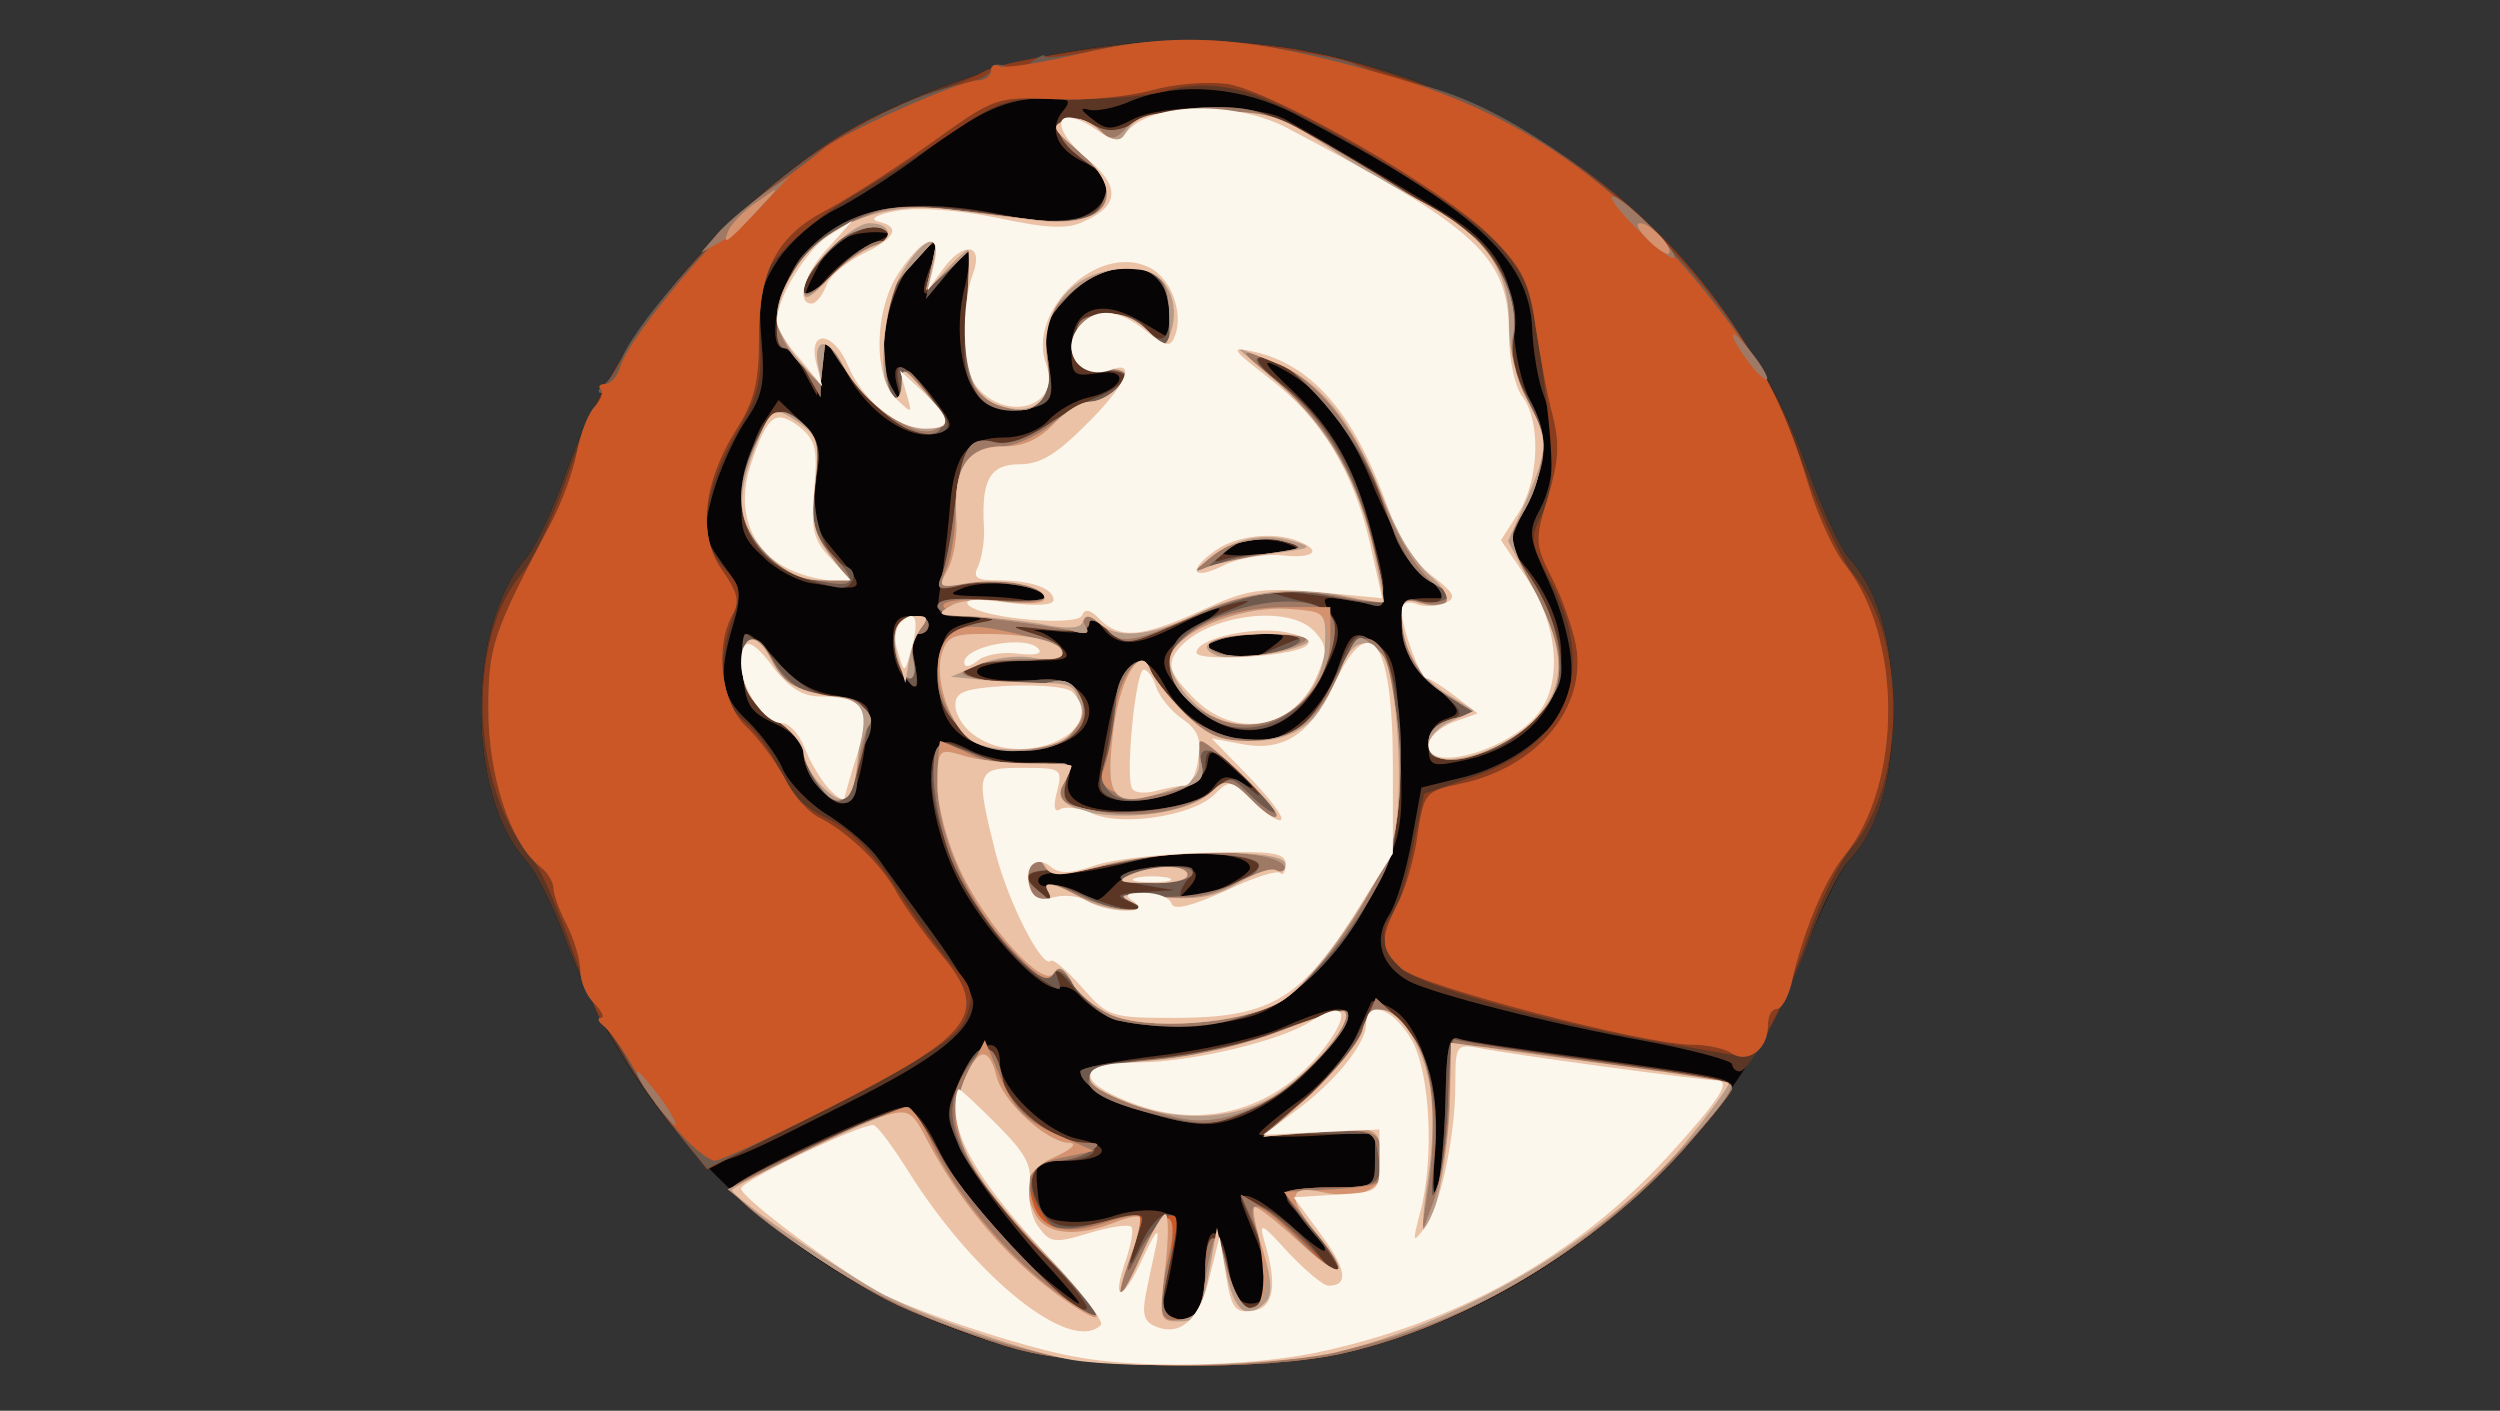 <!DOCTYPE svg PUBLIC "-//W3C//DTD SVG 20010904//EN" "http://www.w3.org/TR/2001/REC-SVG-20010904/DTD/svg10.dtd">
<svg version="1.0" xmlns="http://www.w3.org/2000/svg" width="280px" height="158px" viewBox="0 0 2800 1580" preserveAspectRatio="xMidYMid meet">
<rect x="0" y="0" width="2800" height="1580" fill="#333333" stroke="none"/>
<g id="layer101" fill="#070405" stroke="none">
<path d="M1139 1511 c-235 -63 -420 -231 -505 -457 -14 -38 -34 -78 -44 -89 -68 -73 -68 -264 -1 -340 10 -11 30 -54 45 -96 50 -141 161 -281 290 -366 117 -78 290 -124 439 -117 297 13 565 207 662 480 16 43 36 88 46 99 33 37 49 92 49 170 0 79 -16 134 -50 170 -10 11 -32 57 -49 101 -84 220 -285 395 -514 449 -88 21 -284 19 -368 -4z"/>
</g>
<g id="layer102" fill="#5b3625" stroke="none">
<path d="M1139 1511 c-37 -10 -96 -32 -133 -49 -65 -31 -186 -116 -186 -131 0 -10 173 -91 193 -91 9 0 25 19 36 43 26 53 78 115 134 159 38 30 36 26 -21 -37 -34 -39 -72 -89 -83 -113 -21 -42 -21 -44 -4 -83 19 -42 45 -52 45 -18 0 28 52 78 89 85 40 8 30 24 -15 24 -34 0 -35 1 -32 33 2 27 8 33 31 35 16 2 41 -1 57 -7 16 -5 38 -7 50 -4 19 5 21 11 15 42 -3 20 -8 44 -11 54 -7 22 24 36 37 16 5 -8 9 -31 9 -51 0 -50 18 -49 26 2 5 30 11 40 25 40 23 0 25 -27 4 -77 -8 -19 -15 -37 -15 -39 0 -13 26 1 62 34 26 23 37 29 30 16 -6 -11 -18 -26 -26 -34 -27 -22 -18 -30 34 -30 49 0 50 0 50 -31 l0 -31 -65 4 c-36 2 -65 1 -65 -2 1 -3 21 -20 46 -38 25 -18 52 -50 62 -70 9 -20 17 -38 18 -40 1 -2 11 1 22 7 33 18 56 92 49 164 -3 37 -2 52 3 37 4 -14 8 -58 9 -99 1 -55 4 -72 14 -68 7 3 69 12 137 21 154 21 170 24 170 34 0 5 -25 36 -56 71 -99 109 -240 194 -377 226 -88 21 -284 19 -368 -4z"/>
<path d="M757 1267 c-52 -64 -94 -136 -123 -213 -14 -38 -34 -78 -44 -89 -68 -73 -68 -264 -1 -340 10 -11 30 -54 45 -96 50 -141 161 -281 290 -366 117 -78 290 -124 439 -117 297 13 565 207 662 480 16 43 36 88 46 99 33 37 49 92 49 170 0 79 -16 134 -50 170 -10 11 -30 51 -44 89 -29 77 -66 146 -78 146 -4 0 -8 -4 -8 -8 0 -4 -44 -16 -97 -26 -106 -19 -238 -53 -265 -67 -31 -17 -40 -46 -23 -73 9 -13 20 -51 26 -84 l11 -60 49 -12 c31 -8 63 -25 84 -45 30 -27 35 -39 35 -76 0 -26 -11 -66 -25 -97 -23 -50 -24 -56 -10 -82 18 -34 19 -87 4 -127 -6 -15 -12 -49 -13 -75 -3 -79 -66 -135 -265 -240 -60 -31 -130 -37 -184 -15 -18 8 -39 12 -47 10 -11 -3 -10 0 3 10 16 13 22 13 45 1 34 -18 139 -18 172 0 25 14 116 67 180 106 54 33 75 68 75 125 1 28 9 64 18 82 22 42 21 67 -4 120 -19 39 -20 46 -6 61 83 95 49 203 -70 225 -30 6 -33 4 -33 -18 0 -15 7 -26 20 -30 18 -6 17 -9 -15 -39 -26 -24 -35 -42 -35 -65 0 -27 3 -31 28 -31 l27 0 -27 -23 c-15 -12 -40 -56 -58 -98 -30 -75 -62 -115 -110 -139 -18 -9 -13 -1 16 26 47 44 71 87 90 159 21 79 20 85 -22 78 -35 -6 -35 -5 -23 15 12 18 10 28 -9 67 -36 74 -106 84 -157 23 -31 -36 -29 -46 15 -75 41 -28 32 -29 -20 -3 -48 25 -69 25 -86 2 -9 -12 -13 -13 -14 -4 0 10 -11 12 -37 9 -21 -2 -30 -2 -21 0 9 2 22 11 28 19 11 12 5 14 -38 14 -28 0 -54 5 -57 10 -6 10 28 15 73 11 27 -2 52 15 52 35 0 26 -31 44 -79 44 -65 0 -94 -29 -89 -91 3 -36 7 -44 28 -50 25 -7 25 -7 -4 -8 -27 -1 -28 -3 -22 -38 3 -21 8 -60 10 -86 5 -59 19 -77 61 -77 19 0 39 -8 49 -19 10 -11 31 -23 46 -26 39 -9 47 -33 9 -27 -27 4 -29 2 -29 -27 0 -45 31 -58 76 -32 l34 20 0 -27 c0 -60 -62 -72 -112 -22 -27 28 -30 35 -24 75 7 41 5 45 -18 51 -13 3 -34 3 -45 -1 -29 -9 -44 -71 -32 -127 6 -23 8 -44 7 -46 -2 -2 -13 8 -24 22 -25 33 -34 33 -22 0 14 -35 13 -39 -6 -23 -39 32 -58 123 -33 159 8 12 9 10 4 -7 -9 -33 9 -28 39 11 25 33 25 35 6 41 -30 10 -78 -22 -102 -68 l-22 -42 -6 34 -5 34 -14 -26 c-8 -15 -18 -27 -23 -27 -20 0 -7 -70 19 -101 49 -58 117 -71 234 -47 44 9 64 9 83 0 33 -15 33 -45 1 -60 -31 -14 -41 -37 -25 -57 11 -13 8 -15 -18 -15 -44 0 -75 14 -139 62 -32 24 -76 52 -98 63 -22 11 -50 36 -63 55 -20 30 -23 44 -19 92 4 48 1 62 -19 91 -13 20 -29 56 -36 81 -11 42 -10 48 11 77 21 28 22 36 12 69 -17 57 -14 80 17 108 15 15 33 39 39 54 7 15 30 39 52 52 22 14 47 36 55 48 9 13 37 51 61 84 25 34 45 68 45 76 0 31 -38 62 -142 114 -164 82 -152 80 -191 31z m667 -542 c19 -14 18 -15 -11 -15 -17 0 -39 3 -49 7 -16 6 -16 7 2 14 28 11 37 10 58 -6z m-254 -55 c0 -14 -62 -22 -90 -12 -21 8 -18 9 24 10 27 1 51 4 54 7 8 8 12 6 12 -5z m272 -61 c-13 -5 -35 -6 -48 -3 -44 11 -33 19 19 15 43 -3 48 -5 29 -12z m-468 -335 c26 -11 27 -13 9 -14 -34 0 -53 10 -68 41 -22 41 -18 49 7 15 12 -15 35 -34 52 -42z"/>
<path d="M1282 1245 c-43 -13 -72 -31 -72 -45 0 -4 40 -12 90 -18 49 -6 111 -20 136 -31 83 -37 95 -24 39 38 -39 43 -90 71 -127 70 -12 0 -42 -6 -66 -14z"/>
<path d="M1245 1140 c-12 -4 -26 -15 -34 -23 -7 -9 -18 -14 -25 -11 -17 7 -78 -57 -110 -115 -29 -54 -42 -128 -27 -151 8 -12 13 -12 37 0 15 8 47 15 71 14 39 -1 44 1 40 18 -8 28 27 41 92 35 37 -4 60 -12 69 -24 11 -15 16 -16 35 -5 15 9 12 4 -8 -14 -29 -26 -30 -27 -33 -7 -6 37 -123 57 -122 21 1 -7 6 -40 13 -73 15 -70 37 -83 62 -36 18 35 61 61 103 61 36 0 77 -38 92 -86 13 -38 18 -40 45 -20 16 11 20 30 23 110 4 88 2 100 -22 150 -38 77 -97 140 -144 154 -45 14 -127 15 -157 2z m5 -150 c12 -12 33 -20 55 -20 37 0 43 8 23 28 -16 16 -5 15 37 -2 19 -8 35 -19 35 -24 0 -18 -77 -22 -136 -6 -32 8 -67 14 -79 12 -11 -1 -21 2 -22 7 -1 6 5 9 13 7 8 -2 22 2 32 7 22 13 19 14 42 -9z"/>
<path d="M917 882 c-10 -10 -17 -27 -17 -38 0 -12 -13 -25 -33 -34 -28 -13 -32 -21 -35 -57 -2 -24 0 -43 5 -43 4 0 20 14 34 31 18 22 38 34 65 38 31 5 39 11 37 26 -12 98 -23 113 -56 77z"/>
<path d="M1012 758 c-7 -7 -12 -25 -12 -40 0 -21 5 -28 20 -28 11 0 20 5 20 10 0 6 -5 10 -11 10 -7 0 -9 11 -5 30 6 34 5 35 -12 18z"/>
<path d="M908 653 c-14 -2 -39 -15 -53 -29 -24 -22 -27 -31 -23 -74 3 -27 13 -61 22 -75 l18 -27 24 23 c21 20 23 29 18 69 -5 40 -3 50 20 77 38 45 37 46 -26 36z"/>
</g>
<g id="layer103" fill="#8b3c1c" stroke="none">
<path d="M758 1267 c-19 -23 -43 -58 -54 -77 -10 -19 -22 -38 -27 -41 -4 -3 -21 -43 -37 -88 -16 -46 -36 -91 -44 -100 -68 -75 -75 -243 -12 -318 13 -15 36 -64 51 -108 37 -108 86 -186 170 -270 81 -82 145 -127 224 -155 31 -11 63 -24 73 -30 25 -14 187 -37 248 -35 30 1 75 6 100 10 56 11 43 8 122 33 213 68 380 230 449 438 17 48 41 100 54 116 61 72 61 234 -1 307 -14 16 -36 61 -49 100 -35 98 -58 137 -81 133 -11 -2 -41 -7 -69 -12 -112 -18 -276 -63 -300 -82 -26 -20 -32 -47 -15 -64 5 -5 15 -38 22 -73 l13 -62 55 -19 c107 -36 140 -120 86 -220 -22 -42 -23 -47 -9 -74 15 -29 14 -63 -2 -181 -11 -73 -15 -84 -46 -120 -40 -45 -233 -161 -290 -174 -30 -7 -56 -7 -84 1 -22 6 -72 10 -110 9 -68 -2 -73 0 -134 41 -35 24 -84 55 -110 70 -25 15 -59 41 -74 59 -26 28 -28 37 -26 93 3 52 -1 68 -25 109 -39 67 -45 121 -16 152 20 21 21 28 11 56 -19 54 -14 95 13 117 13 10 31 35 39 55 11 25 28 42 54 54 26 12 51 38 79 81 22 34 51 73 63 86 19 20 22 30 14 53 -7 23 -33 40 -150 100 l-141 73 -34 -43z"/>
</g>
<g id="layer104" fill="#70594d" stroke="none">
<path d="M1139 1511 c-37 -10 -96 -32 -133 -49 -66 -31 -186 -116 -186 -131 0 -9 179 -91 196 -91 5 0 22 24 37 54 28 54 152 184 164 172 4 -3 -24 -37 -61 -75 -36 -38 -73 -86 -82 -107 -14 -34 -14 -40 2 -76 20 -45 35 -45 46 -1 8 32 60 73 92 73 10 0 14 5 11 10 -3 6 -19 10 -35 10 -33 0 -43 18 -26 51 13 25 28 28 84 15 32 -8 34 -7 27 15 -13 41 -12 45 3 12 8 -18 21 -33 29 -33 14 0 14 9 -4 87 -3 16 0 25 12 29 22 9 35 -11 35 -53 0 -46 17 -49 25 -5 9 47 12 52 30 45 19 -7 19 -41 0 -87 l-16 -37 30 15 c16 9 41 30 55 48 14 18 26 28 26 23 0 -6 -13 -26 -30 -45 -16 -19 -29 -38 -30 -42 0 -5 23 -8 50 -8 49 0 50 -1 50 -30 l0 -30 -62 0 -63 0 43 -36 c23 -20 52 -54 63 -76 l20 -40 24 22 c35 33 48 83 42 154 -3 37 -2 51 3 36 4 -14 8 -58 9 -99 1 -60 4 -72 16 -67 8 3 68 12 132 21 147 20 173 25 173 34 0 4 -25 35 -56 70 -99 109 -240 194 -377 226 -88 21 -284 19 -368 -4z"/>
<path d="M758 1267 c-19 -23 -43 -58 -54 -77 -10 -19 -23 -38 -29 -42 -5 -4 -6 -8 -2 -8 5 0 1 -7 -7 -16 -9 -8 -16 -25 -16 -37 0 -12 -7 -35 -15 -51 -8 -15 -15 -34 -15 -41 0 -7 -7 -19 -17 -26 -32 -27 -56 -101 -56 -174 0 -71 5 -86 68 -205 14 -25 27 -62 31 -83 4 -21 13 -45 21 -53 8 -8 11 -14 6 -14 -4 0 -3 -4 2 -8 6 -4 16 -18 22 -32 20 -45 120 -156 184 -205 68 -52 145 -91 197 -101 17 -3 32 -11 32 -16 0 -6 7 -7 16 -4 9 4 23 1 30 -5 8 -6 14 -9 14 -6 0 3 26 0 58 -7 61 -14 129 -14 202 -2 69 11 73 12 100 23 14 6 41 14 60 18 92 20 225 113 313 220 60 72 96 140 123 230 10 33 28 72 40 87 65 81 65 246 0 326 -22 26 -48 89 -60 145 -4 15 -11 27 -16 27 -6 0 -10 8 -10 19 0 26 -22 42 -40 31 -8 -6 -29 -10 -45 -10 -53 0 -304 -66 -325 -85 -24 -22 -25 -33 -4 -74 9 -17 19 -53 22 -78 7 -45 9 -47 47 -55 87 -18 143 -86 130 -156 -4 -20 -16 -54 -27 -75 -19 -38 -19 -42 -4 -91 12 -40 13 -59 5 -91 -6 -22 -14 -66 -19 -99 -7 -49 -14 -65 -49 -100 -52 -53 -243 -163 -296 -172 -24 -3 -60 0 -85 7 -25 7 -74 12 -110 10 -65 -3 -66 -2 -140 51 -41 29 -93 62 -114 73 -56 29 -76 67 -76 143 0 50 -5 71 -26 104 -37 59 -43 118 -15 157 17 24 20 35 11 50 -20 37 -12 98 15 124 14 13 33 39 43 57 9 19 27 40 40 46 32 16 71 54 87 85 8 14 30 45 49 68 56 67 39 89 -136 177 l-126 63 -34 -42z"/>
<path d="M1282 1245 c-43 -13 -72 -31 -72 -45 0 -4 35 -11 78 -14 42 -4 102 -16 132 -27 86 -31 90 -32 90 -21 0 21 -65 85 -105 103 -47 22 -65 22 -123 4z"/>
<path d="M1244 1140 c-12 -4 -32 -21 -44 -37 -14 -17 -21 -21 -16 -9 6 17 5 18 -16 4 -66 -43 -137 -184 -122 -242 7 -31 3 -30 50 -10 22 9 52 14 71 11 31 -5 33 -4 27 18 -5 20 -1 25 21 31 42 10 123 -1 145 -21 19 -17 21 -17 43 1 12 10 9 4 -7 -14 -34 -36 -46 -40 -46 -14 0 22 -69 47 -101 37 -17 -6 -20 -12 -14 -33 4 -15 9 -46 12 -69 5 -40 33 -69 42 -42 11 34 58 71 98 76 55 7 85 -12 109 -71 21 -50 25 -53 48 -31 20 20 30 92 23 171 -8 106 -90 220 -174 243 -45 13 -119 13 -149 1z m21 -130 c-17 -7 -14 -9 15 -11 l35 -2 -35 -6 c-28 -5 -31 -8 -17 -14 10 -4 32 -7 49 -7 26 0 29 2 18 15 -7 9 -10 18 -7 22 8 7 87 -27 87 -37 0 -14 -85 -19 -130 -8 -25 6 -64 11 -87 12 -47 1 -52 6 -26 27 11 10 14 10 9 2 -10 -17 4 -16 45 2 19 8 41 14 49 14 10 0 8 -3 -5 -9z"/>
<path d="M917 882 c-10 -10 -17 -27 -17 -38 -1 -10 -15 -28 -33 -39 -25 -16 -33 -28 -35 -58 -2 -20 0 -37 3 -37 4 0 21 16 39 35 21 22 43 35 58 35 35 0 53 23 39 49 -6 11 -11 31 -11 45 0 31 -20 34 -43 8z"/>
<path d="M1600 832 c0 -12 8 -22 21 -25 20 -6 20 -8 -15 -40 -27 -26 -36 -42 -36 -67 0 -27 3 -32 20 -27 30 8 33 -9 6 -27 -13 -8 -30 -32 -36 -53 -32 -98 -104 -193 -147 -193 -10 0 -1 12 23 31 60 48 91 107 110 213 6 34 5 38 -12 33 -23 -7 -123 -19 -109 -13 6 2 22 7 36 10 37 8 43 32 19 81 -33 69 -93 82 -147 32 -26 -24 -30 -59 -8 -77 8 -7 32 -19 52 -27 21 -8 27 -12 13 -9 -14 2 -48 14 -77 27 -51 22 -53 22 -73 4 -11 -10 -20 -13 -20 -7 0 8 -16 10 -47 7 -44 -5 -45 -4 -15 5 47 15 39 30 -15 30 -60 0 -96 19 -43 22 19 1 49 1 67 -1 24 -1 35 4 43 19 30 56 -85 86 -135 35 -17 -16 -25 -35 -25 -58 0 -38 12 -53 50 -60 18 -3 15 -5 -12 -6 -21 0 -38 -6 -38 -12 0 -8 20 -10 60 -7 33 2 60 1 60 -3 0 -12 -58 -21 -92 -14 -28 7 -30 5 -23 -11 4 -11 11 -44 14 -74 8 -68 16 -82 44 -75 14 4 35 -2 57 -17 19 -13 47 -29 63 -35 15 -7 27 -16 27 -21 0 -4 -12 -8 -27 -7 -24 0 -28 -4 -28 -30 0 -26 4 -30 31 -33 19 -2 36 3 44 12 19 24 30 19 30 -12 0 -60 -62 -72 -112 -22 -27 28 -30 35 -24 74 6 35 4 45 -9 50 -29 11 -51 6 -70 -14 -15 -16 -17 -32 -13 -92 l6 -72 -26 29 -25 30 7 -35 6 -35 -26 27 c-31 30 -45 112 -24 144 10 18 11 17 7 -3 -7 -32 4 -29 35 11 22 27 24 35 13 40 -32 12 -79 -23 -122 -90 -10 -17 -12 -15 -13 16 l-1 35 -15 -27 c-8 -16 -20 -28 -26 -28 -18 0 -2 -80 22 -105 50 -54 109 -65 226 -43 73 13 114 2 114 -32 0 -11 -4 -20 -8 -20 -5 0 -18 -10 -31 -21 -29 -27 -14 -49 22 -30 18 10 28 9 52 -3 17 -9 55 -16 85 -16 50 0 65 6 164 65 60 35 117 72 128 82 33 30 50 72 44 108 -5 24 -1 43 14 67 25 42 25 71 -1 124 l-20 43 26 40 c15 22 29 57 32 79 5 35 1 44 -28 76 -26 28 -44 39 -77 43 -37 5 -42 3 -42 -15z m-169 -107 l34 -14 -42 -1 c-23 0 -49 3 -59 7 -16 6 -16 7 2 14 27 11 28 11 65 -6z m-3 -105 c28 0 33 -3 22 -10 -22 -14 -54 -12 -76 6 -17 14 -17 15 -1 10 10 -3 35 -6 55 -6z m-442 -350 c13 0 15 -3 7 -11 -13 -13 -50 3 -75 35 -32 38 -19 48 16 12 18 -20 42 -36 52 -36z"/>
<path d="M1008 746 c-6 -14 -8 -32 -5 -40 7 -17 37 -22 37 -6 0 6 -5 10 -11 10 -7 0 -9 11 -5 30 7 36 0 39 -16 6z"/>
<path d="M906 650 c-71 -22 -95 -83 -60 -156 18 -39 33 -42 58 -15 13 14 16 28 10 55 -7 40 9 91 33 100 8 3 11 10 8 16 -7 11 -10 11 -49 0z"/>
</g>
<g id="layer105" fill="#cb5726" stroke="none">
<path d="M1139 1511 c-37 -10 -96 -32 -133 -49 -66 -31 -186 -116 -186 -131 0 -8 180 -91 197 -91 4 0 21 25 37 55 28 54 162 193 174 180 3 -3 -21 -34 -55 -68 -106 -109 -126 -156 -89 -212 20 -30 31 -26 39 14 6 31 59 71 93 71 16 0 17 2 4 10 -8 5 -25 10 -36 10 -29 0 -38 27 -18 57 12 20 21 23 42 18 80 -19 75 -20 67 6 -16 50 -16 53 2 20 10 -19 24 -37 32 -39 13 -4 12 6 -6 85 -3 16 0 25 12 29 21 9 35 -11 35 -52 0 -48 14 -50 25 -2 7 26 17 43 25 43 21 0 24 -46 6 -90 l-16 -37 28 17 c15 9 39 31 55 48 15 17 27 26 27 19 0 -6 -13 -27 -30 -45 -16 -19 -30 -37 -30 -41 0 -3 22 -6 49 -6 56 0 61 -4 54 -40 -4 -24 -7 -25 -66 -22 l-62 3 49 -42 c27 -24 55 -58 63 -77 l14 -34 25 23 c32 30 47 90 40 158 -4 45 -3 50 5 26 5 -16 10 -60 11 -97 1 -37 4 -65 7 -64 3 2 60 11 126 20 171 23 185 26 185 35 0 4 -25 35 -56 70 -99 109 -240 194 -377 226 -88 21 -284 19 -368 -4z"/>
<path d="M765 1273 c-15 -16 -38 -48 -53 -73 -14 -25 -31 -48 -37 -52 -5 -4 -6 -8 -2 -8 5 0 1 -7 -7 -16 -9 -8 -16 -25 -16 -37 0 -12 -7 -35 -15 -51 -8 -15 -15 -34 -15 -41 0 -7 -7 -19 -17 -26 -32 -27 -56 -101 -56 -174 0 -71 5 -86 68 -205 14 -25 27 -62 31 -83 4 -21 13 -44 20 -51 7 -8 10 -16 7 -20 -4 -3 -1 -6 5 -6 6 0 14 -9 17 -20 11 -36 125 -169 170 -200 24 -17 49 -36 57 -43 17 -16 153 -77 173 -77 8 0 15 -5 15 -11 0 -5 4 -8 9 -5 5 3 44 -3 87 -13 114 -27 189 -22 350 24 160 46 281 136 394 295 33 46 54 91 76 165 10 33 28 72 40 87 65 81 65 246 0 326 -22 26 -48 89 -60 145 -4 15 -11 27 -16 27 -6 0 -10 8 -10 19 0 26 -22 42 -40 31 -8 -6 -29 -10 -45 -10 -53 0 -304 -66 -325 -85 -24 -22 -25 -33 -4 -74 9 -17 19 -53 22 -78 7 -45 9 -47 47 -55 87 -18 143 -86 130 -156 -4 -20 -16 -54 -27 -75 -19 -38 -19 -42 -4 -91 12 -40 13 -59 5 -91 -6 -22 -14 -66 -19 -99 -7 -49 -14 -65 -49 -100 -52 -53 -243 -163 -296 -172 -24 -3 -60 0 -85 7 -25 7 -74 12 -110 10 -65 -3 -66 -2 -140 51 -41 29 -93 62 -114 73 -56 29 -76 67 -76 143 0 50 -5 71 -26 104 -37 59 -43 118 -15 157 17 24 20 35 11 50 -20 37 -12 98 15 124 14 13 33 39 43 57 9 19 27 40 40 46 32 16 71 54 87 85 8 14 30 45 49 68 55 66 38 89 -126 172 -65 33 -122 59 -127 59 -6 0 -22 -12 -36 -27z"/>
</g>
<g id="layer106" fill="#9e7a66" stroke="none">
<path d="M1139 1511 c-37 -10 -96 -32 -133 -49 -66 -31 -186 -116 -186 -131 0 -8 180 -91 197 -91 4 0 21 25 37 55 28 54 162 193 174 180 3 -3 -21 -34 -55 -68 -106 -109 -126 -156 -89 -212 20 -30 31 -26 39 14 6 31 59 71 93 71 16 0 17 2 4 10 -8 5 -25 10 -36 10 -25 0 -35 19 -27 49 7 27 30 33 73 21 49 -14 52 -13 44 13 -15 48 -14 51 3 17 10 -19 23 -32 28 -30 11 5 11 11 1 65 -6 28 -3 37 10 42 20 8 34 -13 34 -53 0 -48 14 -50 25 -2 7 26 17 43 25 43 21 0 24 -46 6 -90 l-16 -37 28 17 c15 10 39 32 54 49 16 17 28 26 28 19 0 -7 -13 -28 -30 -46 -16 -19 -30 -37 -30 -41 0 -3 22 -6 49 -6 56 0 61 -4 54 -40 -4 -24 -7 -25 -66 -22 l-62 3 49 -42 c27 -24 55 -58 63 -77 l14 -34 25 23 c32 30 47 90 40 158 -4 45 -3 50 5 26 5 -16 10 -60 11 -97 1 -37 4 -65 7 -64 3 2 60 11 126 20 171 23 185 26 185 35 0 4 -25 35 -56 70 -99 109 -240 194 -377 226 -88 21 -284 19 -368 -4z"/>
<path d="M730 1230 c-12 -16 -19 -30 -16 -30 2 0 14 14 26 30 12 17 19 30 16 30 -2 0 -14 -13 -26 -30z"/>
<path d="M1297 1249 c-102 -24 -104 -54 -4 -63 39 -4 97 -16 127 -27 86 -31 90 -32 90 -21 0 21 -65 85 -105 103 -44 20 -53 21 -108 8z"/>
<path d="M1252 1143 c-12 -2 -32 -18 -44 -34 -16 -21 -24 -26 -30 -17 -12 17 -79 -57 -108 -119 -21 -44 -32 -125 -19 -137 3 -4 23 1 44 10 23 9 53 14 72 11 31 -5 33 -4 27 18 -5 20 -1 25 21 31 41 10 123 -1 144 -20 18 -17 20 -17 40 3 12 12 24 21 28 21 4 0 -8 -16 -27 -35 -37 -38 -61 -46 -54 -17 7 26 -81 52 -102 30 -12 -11 -12 -21 -4 -42 5 -15 10 -42 10 -61 0 -33 30 -60 39 -34 11 34 58 71 97 76 55 7 79 -8 109 -67 18 -35 29 -48 40 -44 22 9 30 48 30 149 0 82 -3 94 -29 139 -75 124 -155 164 -284 139z m13 -134 c-15 -7 -7 -8 29 -5 47 4 116 -17 116 -35 0 -13 -85 -17 -135 -7 -27 7 -67 12 -87 12 -42 0 -47 7 -21 27 11 10 14 10 9 2 -10 -17 5 -16 40 2 16 8 38 15 49 14 l20 0 -20 -10z"/>
<path d="M1265 980 c28 -12 78 -12 70 0 -3 6 -25 10 -48 9 -33 0 -38 -2 -22 -9z"/>
<path d="M916 878 c-9 -12 -16 -29 -16 -38 -1 -8 -15 -24 -33 -35 -22 -14 -33 -30 -35 -49 -5 -39 13 -54 29 -25 17 33 39 48 70 49 40 0 47 15 34 67 -14 55 -27 63 -49 31z"/>
<path d="M1600 831 c0 -12 10 -21 27 -26 l26 -6 -31 -19 c-36 -22 -52 -48 -52 -86 0 -21 4 -25 19 -21 27 7 49 -9 23 -17 -26 -8 -44 -36 -68 -106 -21 -61 -98 -150 -129 -150 -14 0 -9 7 17 28 50 38 85 98 105 176 9 36 14 68 12 70 -2 2 -28 0 -56 -6 -58 -12 -93 -5 -180 33 -51 22 -53 22 -73 4 -11 -10 -20 -13 -20 -7 0 8 -16 10 -47 7 -44 -5 -45 -4 -15 5 47 15 39 30 -15 30 -67 0 -86 15 -31 23 25 3 54 4 65 1 15 -4 25 0 33 16 30 56 -85 86 -135 35 -17 -16 -25 -35 -25 -58 0 -38 12 -53 50 -60 18 -3 15 -5 -12 -6 -21 0 -38 -6 -38 -12 0 -8 20 -10 60 -7 33 2 60 1 60 -3 0 -12 -58 -21 -92 -14 -28 7 -30 5 -23 -11 4 -11 11 -44 14 -74 8 -68 16 -82 44 -75 15 4 36 -3 60 -19 21 -15 44 -26 50 -26 13 0 37 -19 37 -30 0 -3 -12 -6 -27 -5 -24 0 -28 -4 -28 -30 0 -26 4 -30 29 -33 19 -2 36 4 52 19 l24 22 0 -34 c0 -19 -5 -40 -12 -47 -22 -22 -68 -14 -100 18 -26 27 -30 36 -25 67 7 42 -5 63 -38 63 -43 0 -58 -32 -53 -110 l5 -71 -25 23 -25 23 7 -30 6 -30 -30 33 c-24 26 -30 41 -30 76 0 25 3 53 7 63 6 16 8 15 13 -5 5 -23 5 -23 29 8 27 37 18 56 -21 41 -23 -9 -58 -44 -85 -87 -10 -17 -12 -15 -13 16 l-1 35 -15 -27 c-8 -16 -19 -28 -24 -28 -17 0 -11 -54 10 -87 10 -18 38 -42 61 -54 44 -22 57 -22 206 -3 36 4 58 3 68 -6 16 -13 21 -50 7 -50 -5 0 -18 -10 -31 -21 -29 -27 -14 -49 22 -30 18 10 28 9 52 -3 17 -9 55 -16 85 -16 50 0 65 6 164 65 60 35 118 72 129 82 28 25 49 80 42 112 -3 16 2 41 15 66 25 49 25 68 -1 121 l-20 43 26 39 c31 48 40 98 23 132 -30 56 -138 96 -138 51z m-173 -211 c28 0 34 -3 23 -10 -24 -16 -56 -12 -81 11 -23 19 -23 20 -2 10 12 -6 39 -11 60 -11z m-441 -350 c12 0 15 -3 8 -10 -15 -15 -58 3 -78 32 -29 41 -17 50 18 14 18 -20 42 -36 52 -36z"/>
<path d="M1375 813 c-31 -8 -65 -44 -65 -70 0 -55 165 -97 184 -47 3 9 0 29 -8 47 -22 53 -66 80 -111 70z m80 -94 c11 -11 -64 -12 -91 -2 -16 6 -16 7 2 14 21 9 74 2 89 -12z"/>
<path d="M1004 736 c-3 -14 -3 -30 1 -35 8 -14 35 -14 35 -1 0 6 -5 10 -11 10 -7 0 -9 10 -7 25 7 32 -10 33 -18 1z"/>
<path d="M910 649 c-70 -15 -98 -81 -63 -154 19 -39 28 -42 54 -19 14 12 16 26 12 67 -5 46 -2 55 20 79 30 32 25 38 -23 27z"/>
<path d="M1958 405 c-25 -34 -22 -43 3 -11 12 15 20 29 18 31 -2 1 -12 -7 -21 -20z"/>
<path d="M1831 254 c-19 -19 -30 -34 -24 -34 5 0 24 16 43 35 19 19 30 35 24 34 -5 0 -24 -16 -43 -35z"/>
<path d="M805 260 c11 -12 34 -31 50 -43 l30 -20 -30 32 c-16 18 -39 37 -50 43 l-20 11 20 -23z"/>
</g>
<g id="layer107" fill="#d4926f" stroke="none">
<path d="M1145 1510 c-116 -30 -203 -75 -300 -154 l-30 -24 94 -46 c52 -25 100 -46 106 -46 6 0 19 18 28 39 25 56 87 130 141 169 61 44 58 28 -5 -33 -62 -60 -109 -130 -109 -162 0 -13 7 -38 17 -56 l16 -32 18 43 c14 33 28 47 61 62 l43 19 -33 7 c-39 8 -45 15 -36 48 8 32 35 41 80 26 19 -7 37 -10 40 -8 2 3 -2 24 -10 46 -20 56 -12 53 13 -4 24 -54 43 -52 30 3 -14 62 -12 75 14 71 15 -2 23 -11 25 -28 1 -14 5 -36 9 -50 5 -22 7 -20 17 20 14 56 41 63 41 10 -1 -19 -4 -45 -9 -57 -11 -34 6 -28 52 19 49 49 56 38 11 -18 l-31 -39 56 -3 c47 -3 56 -6 56 -22 0 -43 -8 -48 -73 -42 l-62 5 53 -47 c28 -27 55 -59 58 -72 8 -31 30 -28 57 8 22 30 28 97 15 178 l-7 45 15 -40 c8 -22 16 -70 17 -107 1 -39 6 -68 12 -68 22 0 299 41 303 45 9 9 -96 121 -158 167 -135 103 -276 148 -454 147 -75 0 -134 -6 -181 -19z"/>
<path d="M1243 1136 c-17 -8 -37 -24 -43 -37 -9 -17 -14 -19 -20 -8 -7 10 -18 4 -46 -26 -50 -53 -84 -129 -84 -187 0 -27 2 -48 3 -48 2 0 18 7 36 16 19 9 48 14 72 12 43 -4 43 -4 29 22 -9 16 -4 20 36 28 50 11 109 0 134 -24 12 -12 18 -10 42 13 15 15 28 22 28 16 0 -10 -75 -83 -85 -83 -3 0 -3 10 0 23 5 20 1 24 -33 33 -49 13 -87 1 -76 -24 4 -9 9 -36 12 -59 4 -46 31 -80 40 -53 3 8 20 30 38 48 25 25 40 32 71 32 51 0 80 -22 104 -78 19 -43 20 -44 38 -27 26 22 38 145 22 212 -15 58 -85 160 -127 185 -43 25 -149 33 -191 14z m22 -127 c-14 -7 -6 -8 31 -5 39 4 61 0 88 -15 20 -11 42 -17 48 -13 6 4 9 1 7 -5 -7 -20 -117 -22 -192 -4 -55 14 -70 14 -77 4 -5 -10 -9 -10 -15 -2 -9 15 1 41 15 41 6 0 8 -4 5 -10 -8 -13 -3 -13 36 5 19 8 43 14 54 14 l20 0 -20 -10z"/>
<path d="M1600 831 c0 -12 10 -21 27 -26 l26 -6 -32 -20 c-32 -19 -51 -53 -51 -90 0 -15 5 -18 24 -13 13 3 27 1 30 -5 4 -6 3 -11 -2 -11 -21 0 -52 -44 -76 -108 -30 -78 -77 -134 -128 -151 -32 -11 -32 -10 15 30 52 45 83 96 103 174 20 74 21 74 -33 63 -58 -11 -114 -4 -168 22 -63 29 -81 32 -95 15 -15 -17 -35 -21 -24 -3 5 8 0 9 -17 4 -13 -3 -52 -9 -86 -13 -37 -3 -60 -10 -56 -16 3 -5 29 -7 59 -4 30 3 54 1 54 -4 0 -13 -47 -22 -85 -16 -33 5 -34 5 -24 -19 5 -14 9 -41 9 -60 0 -51 16 -74 50 -74 16 0 41 -11 58 -25 17 -14 36 -25 44 -25 15 0 38 -19 38 -31 0 -4 -12 -7 -27 -6 -31 2 -43 -24 -23 -48 18 -21 50 -18 77 7 l23 21 0 -30 c0 -51 -9 -63 -45 -63 -22 0 -45 9 -65 27 -28 23 -31 31 -28 71 4 57 -17 75 -60 51 -26 -14 -27 -18 -27 -92 l1 -77 -24 23 -25 22 7 -30 6 -30 -30 33 c-26 28 -30 40 -30 87 0 29 5 57 10 60 6 3 10 -3 10 -15 0 -19 3 -18 27 10 21 26 24 33 12 40 -20 13 -70 -19 -99 -64 l-25 -39 -3 27 -3 27 -25 -26 c-13 -14 -24 -36 -24 -48 0 -40 38 -87 87 -109 47 -21 52 -21 200 -2 85 11 110 -27 51 -77 -29 -24 -31 -28 -15 -34 11 -5 25 -1 35 9 17 14 20 14 35 -2 14 -13 35 -17 90 -17 70 0 75 2 167 57 52 31 108 67 124 79 36 28 58 79 50 116 -4 19 2 43 16 71 23 45 21 86 -7 131 -14 21 -13 28 17 86 36 71 35 108 -3 142 -50 46 -117 59 -117 24z m-180 -211 c42 -6 43 -7 17 -14 -28 -8 -82 7 -94 27 -4 7 0 8 13 2 10 -4 39 -11 64 -15z m-441 -345 c14 -4 19 -11 14 -16 -14 -14 -58 5 -77 33 -27 38 -18 53 12 20 15 -16 38 -33 51 -37z"/>
<path d="M1075 814 c-29 -31 -33 -85 -10 -104 13 -10 27 -11 70 -1 66 15 72 31 11 29 -24 0 -51 4 -61 9 -14 8 -8 11 27 16 24 3 54 4 65 1 15 -4 25 0 32 15 17 31 -17 61 -69 61 -31 0 -47 -6 -65 -26z"/>
<path d="M1336 789 c-61 -48 -3 -109 104 -109 l50 0 0 34 c0 52 -41 96 -90 96 -23 0 -48 -8 -64 -21z m124 -70 c10 -5 -5 -9 -42 -9 -31 0 -59 4 -63 9 -12 21 69 21 105 0z"/>
<path d="M1846 269 c-11 -11 -15 -19 -9 -19 12 0 38 28 32 34 -2 2 -13 -5 -23 -15z"/>
<path d="M816 258 c3 -7 17 -22 32 -32 27 -19 27 -19 -2 12 -32 35 -38 38 -30 20z"/>
</g>
<g id="layer108" fill="#b79b89" stroke="none">
<path d="M1145 1510 c-116 -30 -203 -75 -300 -153 l-29 -25 74 -37 c118 -60 127 -61 149 -17 33 63 79 120 132 162 28 22 54 38 57 35 3 -3 -24 -35 -60 -72 -93 -98 -112 -141 -86 -198 14 -32 26 -32 34 0 7 29 57 75 82 75 9 1 2 7 -15 15 -34 15 -40 33 -23 66 12 21 44 25 86 9 15 -6 28 -9 30 -7 3 2 -2 23 -10 45 -20 55 -12 53 13 -3 11 -25 23 -45 26 -45 4 0 4 27 0 61 -7 60 -7 61 16 57 17 -2 25 -10 27 -28 1 -14 5 -36 9 -50 5 -22 7 -20 17 20 7 28 17 45 26 45 19 0 25 -38 11 -77 -6 -17 -9 -33 -7 -36 3 -2 25 15 50 38 49 46 62 41 21 -8 -34 -41 -32 -55 5 -47 57 12 82 -11 64 -58 -4 -12 -18 -14 -67 -9 l-62 5 53 -47 c28 -27 55 -59 58 -72 8 -31 30 -28 57 8 22 30 28 97 15 178 l-7 45 15 -40 c8 -22 16 -70 17 -107 1 -39 6 -68 12 -68 22 0 299 41 303 45 9 9 -96 121 -158 167 -135 103 -276 148 -454 147 -75 0 -134 -6 -181 -19z"/>
<path d="M1325 1253 c-47 -9 -105 -36 -105 -47 0 -9 24 -15 76 -19 44 -4 102 -18 140 -33 36 -14 68 -23 71 -20 9 9 -44 73 -79 94 -37 22 -74 31 -103 25z"/>
<path d="M1243 1136 c-17 -8 -37 -24 -43 -37 -9 -15 -14 -18 -20 -9 -11 18 -75 -52 -105 -116 -14 -30 -25 -71 -25 -94 0 -41 1 -42 28 -34 15 5 48 9 75 9 26 0 47 1 47 3 0 2 -4 12 -10 22 -9 16 -4 20 36 28 50 11 109 0 134 -24 12 -12 18 -10 42 13 15 15 28 22 28 16 0 -10 -75 -83 -85 -83 -3 0 -3 10 0 23 5 19 1 24 -32 33 -68 17 -75 11 -67 -59 6 -63 31 -108 42 -77 3 8 20 30 38 48 25 25 40 32 71 32 51 0 80 -22 104 -78 19 -43 20 -44 38 -27 26 22 38 145 22 212 -15 58 -85 160 -127 185 -43 25 -149 33 -191 14z m22 -127 c-14 -7 -6 -8 31 -5 39 4 61 0 88 -15 20 -11 42 -17 48 -13 6 4 9 1 7 -5 -7 -20 -117 -22 -192 -4 -55 14 -70 14 -77 4 -5 -10 -9 -10 -15 -2 -9 15 1 41 15 41 6 0 8 -4 5 -10 -8 -13 -3 -13 36 5 19 8 43 14 54 14 l20 0 -20 -10z"/>
<path d="M916 878 c-9 -12 -16 -29 -16 -38 -1 -8 -15 -24 -33 -35 -22 -14 -33 -30 -35 -49 -5 -43 13 -54 32 -18 16 32 34 42 71 42 24 0 49 22 38 33 -3 4 -9 23 -12 44 -7 44 -24 52 -45 21z"/>
<path d="M1600 831 c0 -12 10 -21 27 -26 l26 -6 -32 -20 c-32 -19 -51 -53 -51 -90 0 -15 5 -18 24 -13 13 3 27 1 30 -5 4 -6 3 -11 -2 -11 -21 0 -52 -44 -76 -108 -30 -78 -77 -134 -128 -151 -32 -11 -32 -10 15 30 52 45 83 96 103 174 20 74 21 74 -33 63 -58 -11 -114 -4 -168 22 -63 29 -81 32 -95 15 -15 -17 -35 -21 -24 -3 5 8 0 9 -17 4 -13 -3 -53 -9 -88 -13 -48 -5 -59 -8 -46 -16 10 -5 37 -7 61 -3 26 3 44 2 44 -4 0 -14 -46 -23 -86 -17 -33 6 -34 5 -22 -16 6 -12 11 -39 9 -59 -3 -55 13 -78 53 -78 22 0 40 -8 56 -25 13 -14 31 -25 40 -25 16 0 40 -18 40 -31 0 -4 -12 -7 -27 -6 -31 2 -43 -24 -23 -48 18 -21 50 -18 77 7 l23 21 0 -30 c0 -51 -9 -63 -45 -63 -22 0 -45 9 -65 27 -28 23 -31 31 -28 71 4 57 -17 75 -60 51 -26 -14 -27 -18 -27 -92 l1 -77 -24 23 -25 22 7 -30 6 -30 -30 33 c-26 28 -30 40 -30 87 0 29 5 57 10 60 6 3 10 -3 10 -15 0 -19 3 -18 27 10 21 26 24 33 12 40 -20 13 -70 -19 -99 -64 l-25 -39 -3 27 -3 27 -25 -26 c-13 -14 -24 -36 -24 -48 0 -40 38 -87 87 -109 47 -21 52 -21 200 -2 85 11 110 -27 51 -77 -29 -24 -31 -28 -15 -34 11 -5 25 -1 35 9 17 14 20 14 35 -2 14 -13 35 -17 90 -17 70 0 75 2 167 57 52 31 108 67 124 79 36 28 58 79 50 116 -4 19 2 43 16 71 23 45 21 86 -7 131 -14 21 -13 28 17 86 36 71 35 108 -3 142 -50 46 -117 59 -117 24z m-180 -211 c42 -6 43 -7 17 -14 -28 -8 -82 7 -94 27 -4 7 0 8 13 2 10 -4 39 -11 64 -15z m-441 -345 c14 -4 19 -11 14 -16 -14 -14 -58 5 -77 33 -27 38 -18 53 12 20 15 -16 38 -33 51 -37z"/>
<path d="M1089 830 c-23 -14 -42 -65 -35 -95 6 -22 12 -25 49 -25 50 0 87 9 87 21 0 4 -20 8 -44 7 -24 0 -51 4 -61 9 -14 8 -8 11 27 16 24 3 54 4 65 1 15 -4 25 0 32 15 24 44 -67 82 -120 51z"/>
<path d="M1336 789 c-15 -12 -26 -30 -26 -45 0 -33 71 -67 133 -62 39 3 42 5 45 34 2 22 -5 40 -23 63 -33 38 -87 43 -129 10z m124 -70 c10 -5 -5 -9 -42 -9 -31 0 -59 4 -63 9 -12 21 69 21 105 0z"/>
<path d="M1004 736 c-7 -29 1 -46 23 -46 13 0 13 3 3 15 -7 8 -10 24 -7 35 3 11 1 20 -4 20 -5 0 -11 -11 -15 -24z"/>
<path d="M859 621 c-34 -34 -38 -72 -12 -126 19 -39 28 -42 54 -19 14 13 17 26 12 66 -5 41 -2 54 16 79 l22 29 -31 0 c-21 0 -41 -9 -61 -29z"/>
</g>
<g id="layer109" fill="#ebc2a6" stroke="none">
<path d="M1200 1523 c-46 -8 -153 -44 -204 -70 -45 -22 -176 -112 -176 -120 0 -5 145 -76 173 -84 25 -7 29 -4 46 29 33 63 79 120 132 162 28 22 54 38 57 35 3 -3 -19 -31 -50 -63 -101 -103 -122 -149 -96 -207 14 -32 26 -32 34 0 7 29 57 75 82 75 9 1 2 7 -15 15 -34 15 -40 33 -23 66 12 21 44 25 86 9 15 -6 28 -9 30 -7 3 2 -2 23 -10 45 -20 55 -12 53 13 -3 11 -25 23 -45 26 -45 4 0 4 27 0 60 -7 57 -6 60 14 60 23 0 26 -4 37 -65 l7 -40 10 48 c9 46 23 57 44 36 8 -8 8 -23 -2 -57 -8 -25 -13 -48 -10 -50 2 -2 24 15 49 38 49 46 62 41 21 -8 -34 -41 -32 -55 5 -47 57 12 82 -11 64 -59 -5 -13 -17 -14 -67 -9 l-62 6 53 -47 c28 -27 55 -59 58 -72 13 -51 61 -12 75 60 5 25 4 70 -1 102 -5 32 -8 60 -5 62 9 9 28 -87 29 -146 l1 -64 45 6 c25 4 94 13 154 21 60 8 111 16 112 18 2 1 -17 28 -42 59 -83 106 -246 205 -395 242 -61 15 -232 20 -299 9z"/>
<path d="M1258 1233 c-60 -24 -48 -39 38 -46 44 -4 102 -18 140 -33 36 -14 68 -24 70 -21 10 10 -30 60 -70 88 -46 34 -116 38 -178 12z"/>
<path d="M1243 1136 c-17 -8 -37 -24 -43 -37 -9 -15 -14 -18 -20 -9 -11 18 -75 -52 -105 -116 -14 -30 -25 -71 -25 -94 0 -41 1 -42 28 -34 15 5 48 9 75 9 26 0 47 1 47 3 0 2 -4 12 -10 22 -22 41 128 46 168 6 15 -14 19 -13 44 11 15 15 28 22 28 16 0 -10 -75 -83 -85 -83 -3 0 -4 10 -2 21 1 17 -6 25 -33 34 -62 21 -72 12 -64 -59 6 -62 31 -107 42 -76 3 8 20 30 38 48 26 26 40 32 76 32 50 0 80 -23 99 -78 11 -33 29 -41 47 -19 17 20 25 158 13 204 -15 56 -89 163 -127 185 -43 25 -150 33 -191 14z m22 -127 c-14 -7 -4 -8 34 -4 43 3 61 0 88 -16 18 -11 37 -18 43 -14 5 3 10 0 10 -7 0 -18 -138 -17 -208 2 -44 12 -55 12 -61 1 -6 -10 -10 -10 -16 -2 -9 15 1 41 15 41 6 0 8 -4 5 -10 -9 -14 5 -12 35 5 14 8 36 14 50 14 23 0 24 -1 5 -10z"/>
<path d="M1265 980 c28 -12 65 -12 65 0 0 6 -19 10 -42 9 -33 0 -38 -2 -23 -9z"/>
<path d="M921 881 c-12 -12 -21 -29 -21 -38 -1 -10 -15 -27 -33 -38 -22 -14 -33 -30 -35 -49 -5 -44 13 -54 32 -17 15 28 27 35 81 43 17 3 20 10 17 53 -4 62 -14 73 -41 46z"/>
<path d="M1600 835 c0 -9 11 -21 25 -27 l26 -12 -31 -19 c-32 -20 -50 -52 -50 -88 0 -16 5 -19 20 -14 35 11 41 -5 12 -30 -16 -13 -40 -53 -55 -92 -34 -84 -70 -128 -122 -148 l-40 -16 48 41 c54 48 89 110 106 188 6 29 11 55 11 56 0 2 -19 -1 -42 -6 -57 -13 -116 -6 -170 21 -50 24 -88 27 -107 9 -10 -9 -15 -10 -18 -2 -2 8 -17 9 -46 3 -23 -4 -60 -8 -82 -9 -34 0 -37 -2 -21 -11 10 -7 37 -9 62 -5 26 3 44 2 44 -4 0 -14 -46 -23 -86 -17 -33 6 -34 5 -22 -16 6 -12 11 -39 9 -59 -3 -55 13 -78 53 -78 22 0 40 -8 56 -25 13 -14 31 -25 40 -25 16 0 40 -18 40 -31 0 -4 -12 -7 -27 -6 -19 1 -28 -3 -31 -16 -9 -44 50 -63 84 -26 17 19 19 19 25 2 12 -34 -5 -68 -35 -71 -66 -8 -113 39 -103 102 7 42 -11 61 -48 52 -36 -9 -48 -40 -42 -113 2 -34 3 -63 1 -63 -2 0 -13 10 -24 22 l-21 23 6 -28 c10 -38 -9 -34 -34 7 -22 36 -30 130 -11 141 6 3 10 -3 10 -15 0 -20 2 -19 25 8 31 37 31 42 1 42 -29 0 -72 -33 -92 -71 -17 -33 -35 -31 -27 4 5 20 2 19 -21 -8 -31 -36 -32 -60 -6 -103 30 -49 98 -76 169 -68 31 4 77 10 103 13 80 9 103 -30 46 -78 -29 -24 -31 -28 -15 -34 11 -5 25 -1 38 10 19 18 20 18 33 -1 12 -16 27 -19 89 -19 68 0 78 3 129 36 30 21 77 48 105 62 74 38 103 77 103 138 0 30 8 64 20 86 25 47 25 53 0 112 l-21 47 31 59 c33 63 34 102 1 139 -37 41 -121 63 -121 31z m-175 -215 c45 -6 47 -7 23 -14 -33 -10 -66 -3 -93 19 l-20 17 20 -8 c11 -4 43 -10 70 -14z m-447 -344 c24 -8 21 -26 -4 -26 -21 0 -74 54 -74 75 0 13 7 10 28 -13 15 -16 38 -32 50 -36z"/>
<path d="M1089 830 c-23 -14 -42 -65 -35 -95 6 -22 12 -25 49 -25 52 0 87 9 87 22 0 6 -14 8 -32 5 -19 -4 -46 0 -63 8 l-30 13 30 3 c17 2 48 3 70 4 35 0 40 3 43 24 3 15 -3 30 -14 38 -21 15 -82 17 -105 3z"/>
<path d="M1335 785 c-14 -13 -25 -34 -25 -45 0 -29 76 -62 133 -58 42 3 42 3 41 41 -3 80 -94 118 -149 62z m130 -66 c5 -5 -14 -9 -47 -9 -54 0 -83 12 -56 24 17 7 91 -4 103 -15z"/>
<path d="M1006 738 c-9 -31 -2 -48 21 -48 11 0 13 3 5 13 -5 6 -12 23 -14 37 l-4 25 -8 -27z"/>
<path d="M859 621 c-33 -34 -36 -62 -13 -121 18 -45 21 -46 51 -25 19 14 21 22 16 66 -5 42 -2 55 16 80 l22 29 -31 0 c-21 0 -41 -9 -61 -29z"/>
</g>
<g id="layer110" fill="#fcf7ed" stroke="none">
<path d="M1201 1519 c-58 -11 -166 -47 -211 -69 -46 -24 -160 -108 -160 -119 0 -8 131 -71 148 -71 4 0 22 24 40 53 75 119 182 204 215 171 4 -4 -24 -40 -62 -80 -69 -74 -101 -125 -101 -163 0 -12 2 -21 4 -21 2 0 21 18 43 40 31 31 39 45 36 67 -2 15 2 37 10 47 13 18 18 19 57 7 23 -7 44 -10 47 -7 3 3 0 19 -6 37 -17 49 -4 48 19 -2 15 -32 19 -36 15 -15 -3 15 -9 41 -12 57 -4 22 -1 30 12 35 28 11 49 -9 60 -57 l11 -44 7 43 c6 37 10 43 30 40 24 -3 28 -29 13 -78 -6 -22 -3 -20 27 13 19 20 39 37 45 37 23 0 20 -19 -9 -58 l-30 -41 48 -3 c48 -3 48 -3 48 -38 l0 -35 -65 3 -65 3 35 -26 c45 -33 79 -75 80 -97 0 -29 29 -20 50 15 22 36 27 136 10 197 -8 31 -8 33 5 16 18 -23 35 -103 35 -162 0 -44 1 -45 28 -40 27 6 248 36 264 36 18 0 5 20 -52 83 -105 115 -239 189 -396 222 -79 16 -202 18 -273 4z"/>
<path d="M1275 1238 c-71 -25 -72 -48 -2 -48 60 0 161 -24 195 -46 36 -23 45 -12 20 23 -51 72 -133 99 -213 71z"/>
<path d="M1212 1106 c-17 -19 -32 -32 -35 -30 -9 10 -47 -63 -62 -121 -23 -92 -22 -95 30 -95 44 0 45 1 39 26 -5 18 -3 25 4 20 6 -3 22 -1 35 5 33 15 113 3 137 -21 17 -17 19 -17 44 8 14 14 28 23 31 20 3 -3 -13 -24 -36 -48 l-42 -43 32 6 c47 10 78 -10 104 -64 41 -89 67 -55 67 89 l0 98 -46 73 c-59 91 -94 111 -198 111 -72 0 -75 -1 -104 -34z m58 -96 c-12 -8 -9 -10 12 -10 14 0 28 5 30 12 3 8 22 3 60 -14 31 -15 59 -24 62 -20 3 3 6 -2 6 -10 0 -13 -15 -15 -87 -13 -49 1 -105 7 -126 14 -28 10 -41 10 -51 1 -17 -13 -31 3 -22 26 4 10 13 13 26 9 11 -3 28 -2 37 4 24 14 74 15 53 1z"/>
<path d="M1273 983 c9 -2 25 -2 35 0 9 3 1 5 -18 5 -19 0 -27 -2 -17 -5z"/>
<path d="M928 883 c-9 -10 -21 -30 -27 -46 -6 -15 -17 -27 -25 -27 -20 0 -46 -39 -46 -67 0 -31 12 -29 38 7 16 20 31 30 50 30 49 0 57 13 43 62 -8 24 -14 47 -15 51 -1 5 -9 0 -18 -10z"/>
<path d="M1268 883 c-8 -13 4 -133 13 -133 4 0 11 9 14 20 4 11 17 27 29 35 17 12 22 22 18 45 -2 17 -9 30 -16 30 -6 0 -21 3 -32 6 -12 3 -24 2 -26 -3z"/>
<path d="M1600 835 c0 -9 12 -20 27 -26 l28 -10 -25 -19 c-14 -11 -28 -20 -32 -20 -7 0 -28 -56 -28 -76 0 -8 6 -11 15 -8 8 4 23 3 32 0 15 -6 13 -11 -13 -31 -20 -15 -39 -46 -52 -83 -37 -101 -83 -153 -147 -168 -28 -6 -27 -4 17 30 58 45 93 102 112 183 l14 63 -73 -7 c-64 -5 -79 -3 -130 21 -67 30 -90 32 -113 10 -10 -11 -17 -13 -20 -5 -4 13 -111 4 -127 -11 -7 -7 8 -8 43 -3 32 4 52 3 52 -3 0 -13 -25 -22 -62 -22 -25 0 -29 -3 -22 -17 4 -10 7 -29 6 -43 -3 -53 7 -70 40 -70 23 0 41 -11 74 -44 44 -43 58 -73 29 -62 -36 14 -61 -24 -33 -52 18 -18 42 -15 72 9 23 18 27 18 32 5 10 -26 -5 -66 -30 -77 -57 -27 -137 50 -114 110 17 47 -46 65 -79 23 -15 -19 -17 -90 -3 -126 12 -34 -12 -36 -35 -3 l-16 22 7 -28 c9 -37 -9 -35 -37 5 -30 41 -32 119 -5 145 18 17 18 17 11 -7 l-7 -25 26 24 c32 30 33 41 2 41 -31 0 -70 -32 -86 -70 -16 -39 -45 -42 -36 -4 l7 27 -25 -31 c-15 -16 -26 -35 -26 -42 0 -26 33 -80 58 -96 l27 -17 -27 30 c-27 28 -37 63 -19 63 5 0 12 -9 16 -19 3 -11 21 -26 40 -36 38 -18 45 -31 18 -37 -10 -3 0 -8 22 -12 25 -4 67 -1 112 8 56 12 79 13 97 4 39 -17 41 -39 6 -68 -47 -38 -39 -67 9 -34 15 11 25 13 30 6 22 -37 120 -41 182 -9 216 114 249 144 249 232 0 28 7 59 15 69 21 28 19 93 -4 130 l-20 31 30 44 c33 50 39 112 14 147 -29 42 -125 71 -125 39z m-164 -213 c35 4 46 -5 18 -16 -28 -11 -69 -6 -92 10 -33 23 -27 35 9 17 16 -8 46 -13 65 -11z"/>
<path d="M1092 824 c-12 -8 -22 -23 -22 -34 0 -15 9 -19 61 -22 33 -1 64 1 70 7 43 43 -54 88 -109 49z"/>
<path d="M1335 780 c-24 -25 -27 -34 -19 -48 27 -42 127 -58 157 -24 13 15 14 21 2 49 -26 61 -93 72 -140 23z m127 -56 c9 -6 2 -11 -22 -16 -36 -7 -100 7 -100 23 0 10 103 5 122 -7z"/>
<path d="M1006 731 c-5 -13 -4 -27 3 -34 16 -16 21 -4 12 29 -8 29 -8 29 -15 5z"/>
<path d="M1080 742 c0 -19 73 -32 84 -14 3 5 -8 6 -25 4 -16 -2 -36 1 -44 8 -9 7 -15 8 -15 2z"/>
<path d="M879 635 c-39 -21 -54 -65 -39 -112 19 -58 28 -65 54 -46 19 15 22 24 18 70 -4 46 -1 58 18 78 l23 25 -24 0 c-13 -1 -36 -7 -50 -15z"/>
</g>


</svg>